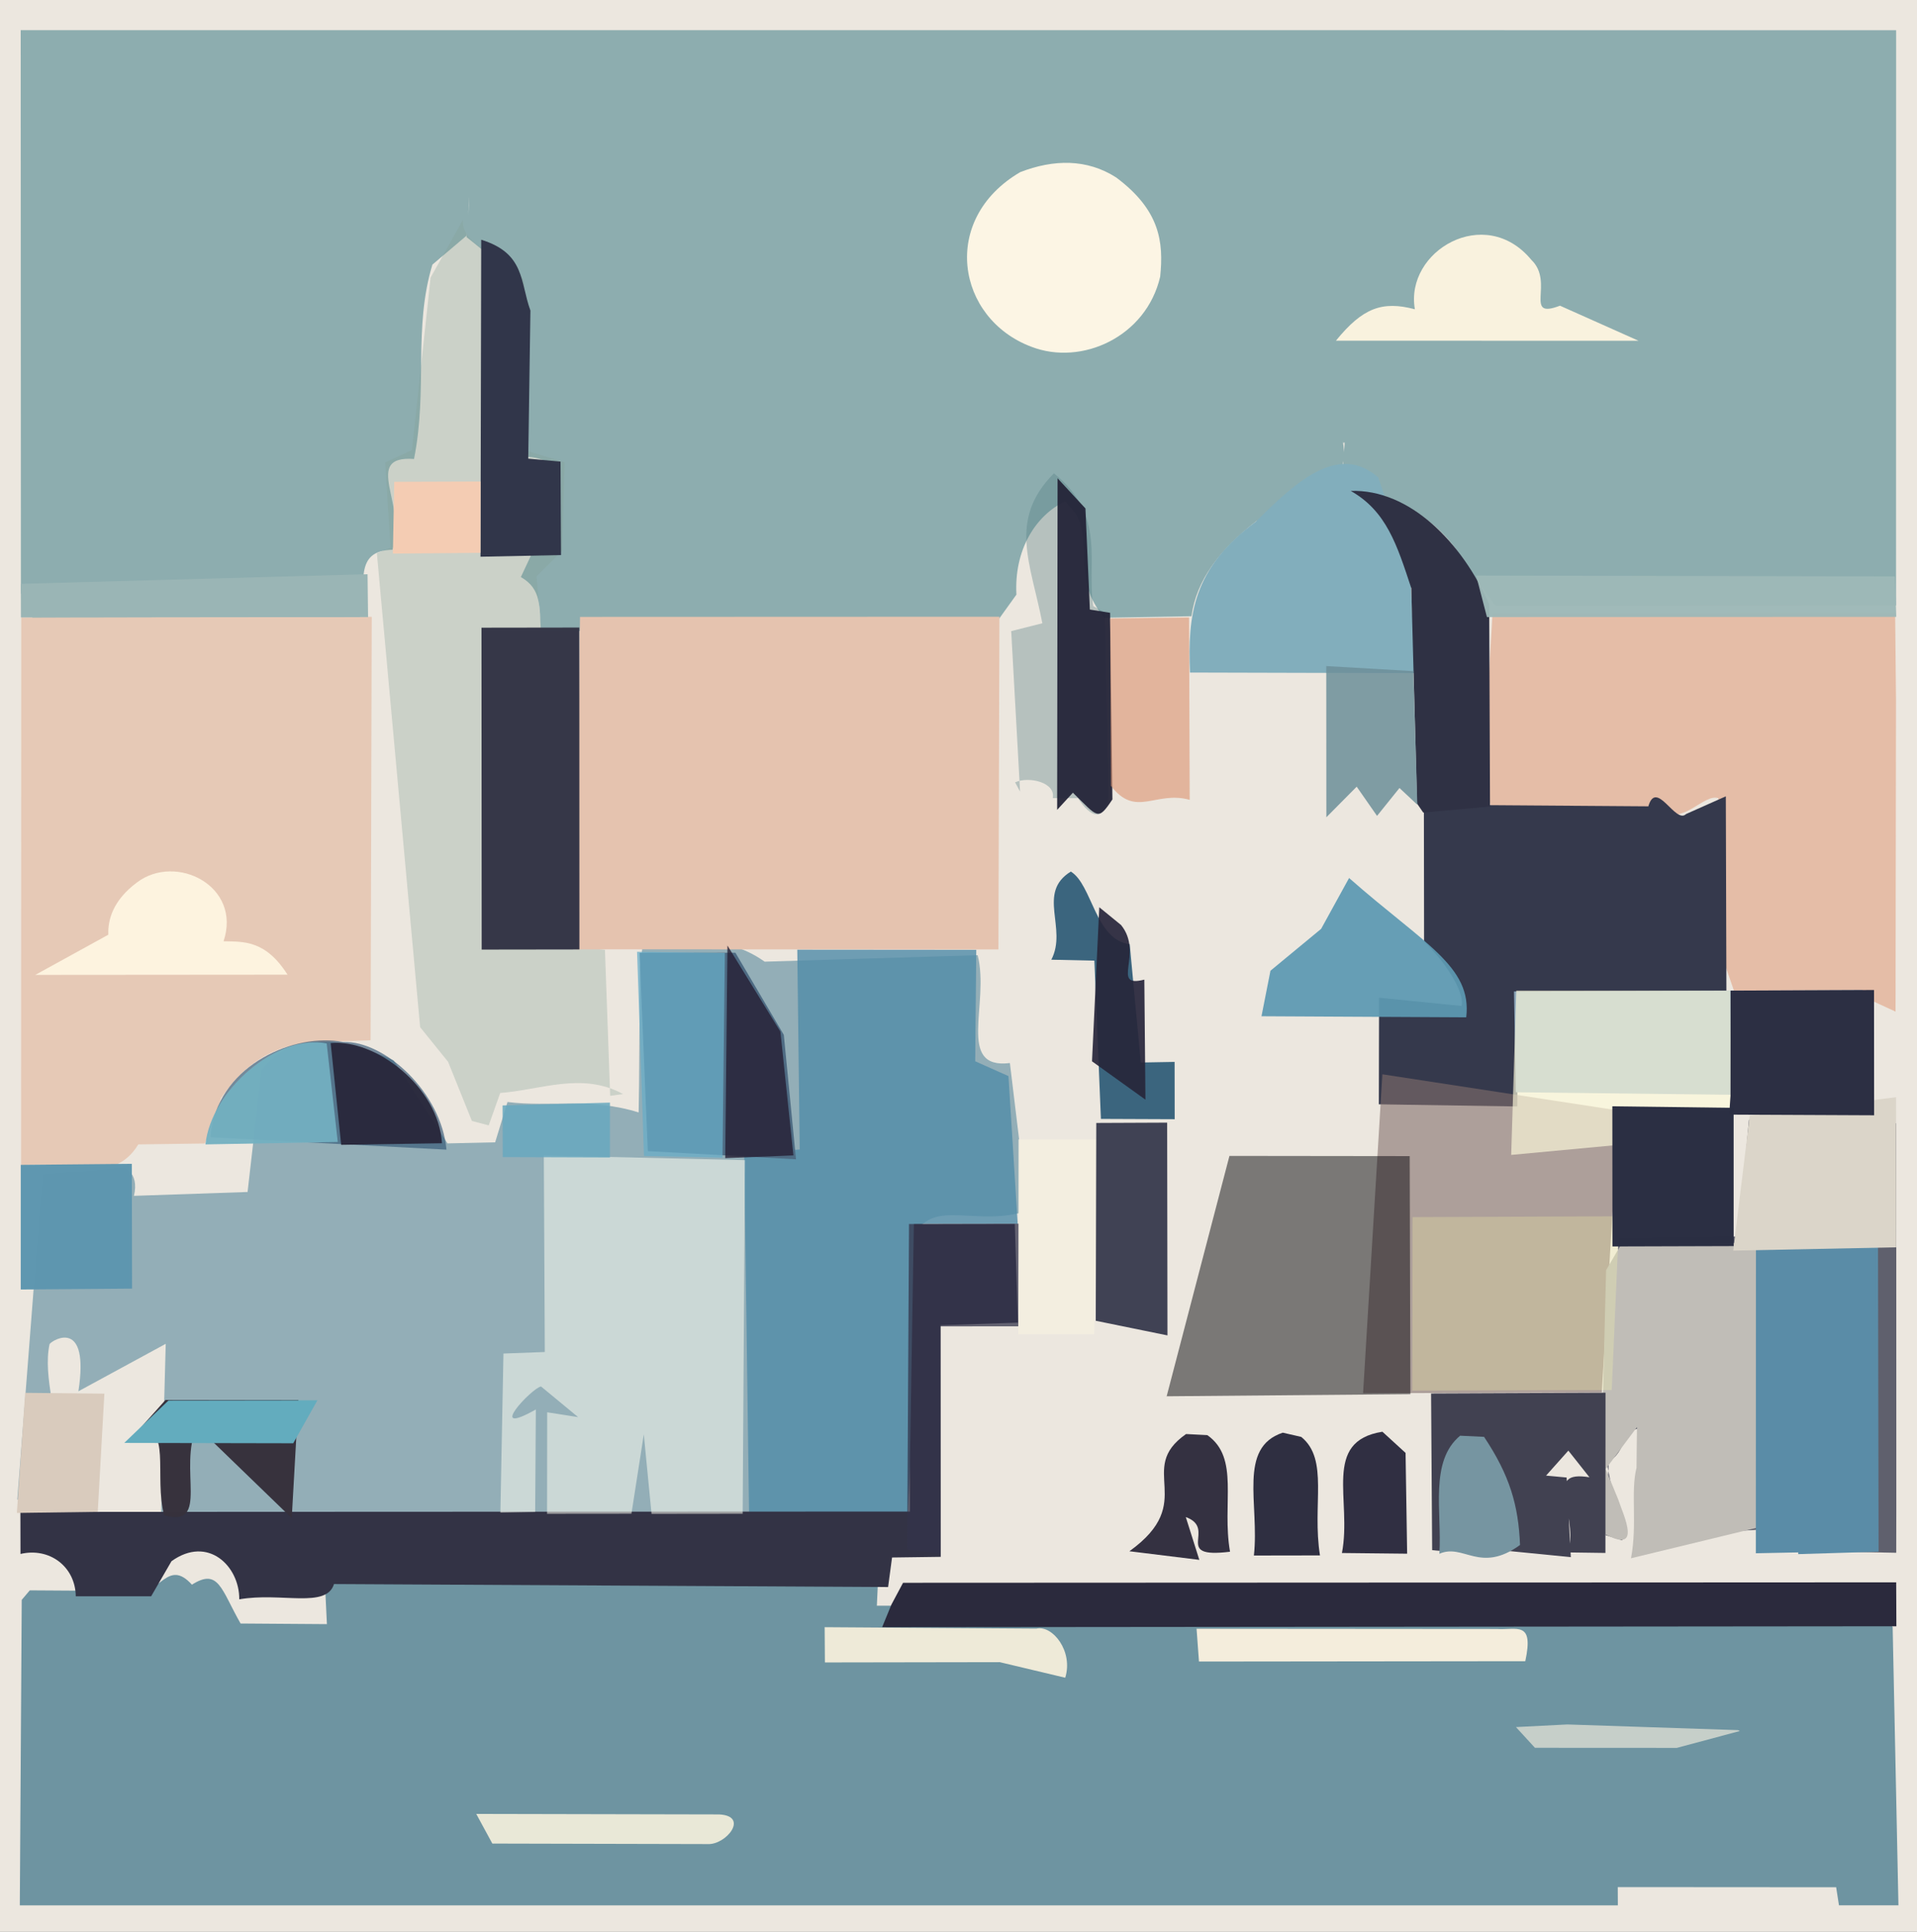 <?xml version="1.0" ?>
<svg xmlns="http://www.w3.org/2000/svg" version="1.1" width="508" height="512">
  <rect width="100%" height="100%" fill="#808080" stroke="none"/>
  <defs/>
  <g>
    <path d="M -0.729 -0.72 L 508 -0.723 L 508.0 512.0 L -0.752 512.0 L -0.729 -0.72" stroke-width="0.0" fill="rgb(236, 231, 223)" opacity="1.602" stroke="rgb(0, 0, 0)" stroke-opacity="0.0" stroke-linecap="round" stroke-linejoin="round"/>
    <path d="M 5.486 7.99 L 5.54 157.133 L 9.042 164.734 L 95.336 163.683 C 97.332 154.808 93.46 145.99 104.023 145.705 C 108.131 134.064 95.734 120.669 109.714 121.652 C 113.432 102.926 109.445 87.177 114.584 70.135 L 123.613 62.477 C 124.135 60.119 124.453 47.024 124.273 54.422 L 123.643 62.846 L 138.094 74.451 L 139.478 121.032 C 153.788 121.873 146.273 135.229 138.028 152.942 C 143.631 156.158 142.887 160.914 143.353 167.425 L 263.827 165.281 L 269.351 157.597 C 268.713 145.827 274.326 136.673 282.251 132.861 L 285.131 136.231 C 289.62 143.897 283.948 153.682 292.684 163.733 L 315.74 163.325 C 317.047 153.786 323.188 145.672 332.918 138.125 L 354.438 127.092 C 358.038 119.977 354.603 113.984 355.995 117.508 C 357.003 115.721 355.188 122.548 356.381 128.621 C 370.913 130.995 382.763 138.9 388.591 149.958 L 396.286 160.503 L 502.441 160.456 L 502.464 8.002 L 5.486 7.99" stroke-width="2.0" fill="rgb(141, 173, 175)" opacity="1.006" stroke="rgb(0, 0, 0)" stroke-opacity="0.0" stroke-linecap="round" stroke-linejoin="round"/>
    <path d="M 5.761 424.034 L 5.25 505.002 L 428.726 505.009 L 428.703 500.163 L 486.577 500.202 L 487.323 504.999 L 503.081 504.999 L 501.55 431.249 L 497.979 425.441 L 232.362 425.579 L 232.687 418.568 L 86.051 418.502 L 86.631 430.467 L 63.754 430.302 C 58.587 421.254 57.955 415.517 50.853 420.008 C 44.396 412.837 42.276 423.054 35.964 421.692 L 7.897 421.512 L 5.761 424.034" stroke-width="2.0" fill="rgb(109, 147, 160)" opacity="0.991" stroke="rgb(0, 0, 0)" stroke-opacity="0.0" stroke-linecap="round" stroke-linejoin="round"/>
    <path d="M 259.073 253.165 L 202.632 254.888 C 190.733 246.438 180.851 251.46 170.345 250.361 L 169.568 256.258 L 169.352 287.374 L 169.237 294.845 C 156.52 290.861 145.745 293.498 134.484 292.079 L 131.215 302.765 L 118.591 303.052 L 104.318 281.034 C 90.392 274.754 77.695 273.189 69.314 283.597 L 65.604 315.929 L 35.489 316.951 C 37.025 310.678 32.683 308.331 30.017 309.806 L 11.275 311.198 L 4.579 397.452 L 21.105 398.117 L 20.051 382.009 C 19.007 386.717 15.376 384.421 13.895 381.2 C 16.029 376.828 11.192 365.078 13.141 356.228 C 14.169 354.933 23.758 349.468 20.777 368.748 L 43.917 356.173 L 42.713 400.839 L 240.636 402.028 L 242.55 327.045 C 247.575 317.671 258.993 325.329 272.349 320.882 L 267.617 281.752 C 253.291 283.505 262.341 265.953 259.073 253.165" stroke-width="2.0" fill="rgb(140, 170, 180)" opacity="0.928" stroke="rgb(0, 0, 0)" stroke-opacity="0.0" stroke-linecap="round" stroke-linejoin="round"/>
    <path d="M 98.511 163.48 L 5.626 163.647 L 5.587 309.012 C 17.465 307.104 29.706 314.757 36.651 303.318 L 54.313 303.079 L 58.616 291.001 C 65.956 280.056 75.54 275.98 85.684 276.163 L 98.21 275.719 L 98.511 163.48" stroke-width="2.0" fill="rgb(230, 201, 182)" opacity="1.253" stroke="rgb(0, 0, 0)" stroke-opacity="0.0" stroke-linecap="round" stroke-linejoin="round"/>
    <path d="M 122.672 58.273 L 114.106 73.573 L 109.164 119.28 L 102.074 122.568 L 103.478 145.178 L 99.87 146.616 L 111.335 272.249 L 118.754 281.439 L 125.05 297.097 L 129.505 298.274 L 132.554 289.686 C 143.088 288.924 154.291 284.021 165.093 289.967 L 161.694 290.443 L 160.309 251.759 L 151.276 250.591 L 142.17 152.789 L 149.019 145.919 L 149.621 122.491 L 139.445 119.439 L 138.934 74.498 C 136.274 68.534 122.007 65.871 122.672 58.273" stroke-width="2.0" fill="rgb(132, 158, 149)" opacity="0.316" stroke="rgb(0, 0, 0)" stroke-opacity="0.0" stroke-linecap="round" stroke-linejoin="round"/>
    <path d="M 153.705 163.504 L 152.562 251.611 L 264.582 251.647 L 264.84 163.461 L 153.705 163.504" stroke-width="2.0" fill="rgb(229, 195, 175)" opacity="1.098" stroke="rgb(0, 0, 0)" stroke-opacity="0.0" stroke-linecap="round" stroke-linejoin="round"/>
    <path d="M 211.277 251.714 L 211.924 304.677 L 197.212 305.602 L 198.518 402.578 L 240.548 402.04 L 244.295 324.38 L 269.69 324.41 L 267.242 285.217 L 258.426 281.284 L 258.706 251.754 L 211.277 251.714" stroke-width="2.0" fill="rgb(81, 140, 169)" opacity="0.812" stroke="rgb(0, 0, 0)" stroke-opacity="0.0" stroke-linecap="round" stroke-linejoin="round"/>
    <path d="M 463.465 296.818 L 460.576 327.716 L 428.922 328.127 L 425.471 406.887 L 429.919 408.261 L 425.777 387.668 C 431.765 384.669 428.944 378.293 435.722 378.603 C 435.531 383.58 445.014 390.009 437.964 392.985 L 438.899 407.016 L 474.154 404.963 C 481.1 399.91 471.16 387.075 480.196 378.734 L 481.025 411.125 L 502.495 411.553 L 502.52 399.639 L 502.506 297.719 L 463.465 296.818" stroke-width="2.0" fill="rgb(95, 96, 109)" opacity="1.231" stroke="rgb(0, 0, 0)" stroke-opacity="0.0" stroke-linecap="round" stroke-linejoin="round"/>
    <path d="M 395.523 162.496 L 393.263 201.183 L 394.951 213.524 L 439.878 214.929 C 446.233 218.831 451.448 210.223 455.376 211.563 L 455.074 249.794 L 459.879 263.686 L 493.754 264.175 L 502.314 268.124 L 502.437 185.379 L 502.204 162.408 L 395.523 162.496" stroke-width="2.0" fill="rgb(229, 188, 165)" opacity="0.972" stroke="rgb(0, 0, 0)" stroke-opacity="0.0" stroke-linecap="round" stroke-linejoin="round"/>
    <path d="M 268.922 324.43 L 242.168 324.457 L 241.13 387.123 L 241.114 400.624 L 5.405 400.726 L 5.429 411.866 C 13.101 410.051 19.971 415.202 20.081 423.086 L 40.054 423.086 L 45.442 413.789 C 55.1 406.843 63.487 415.092 63.405 423.892 C 74.483 421.944 86.481 426.434 88.51 419.841 L 235.345 420.635 L 236.39 412.806 L 249.294 412.632 L 249.272 351.253 L 269.742 350.557 L 268.922 324.43" stroke-width="2.0" fill="rgb(51, 51, 69)" opacity="1.027" stroke="rgb(0, 0, 0)" stroke-opacity="0.0" stroke-linecap="round" stroke-linejoin="round"/>
    <path d="M 144.112 306.247 L 144.37 358.34 L 133.412 358.748 L 132.601 400.905 L 141.819 400.736 L 141.998 373.573 C 128.364 381.254 141.004 367.784 143.378 367.481 L 153.197 375.596 L 145 374.316 L 144.97 401.223 L 167.328 401.202 L 170.605 380.166 L 172.657 401.24 L 196.803 401.211 L 197.401 307.49 L 144.112 306.247" stroke-width="2.0" fill="rgb(303, 272, 241)" opacity="0.521" stroke="rgb(0, 0, 0)" stroke-opacity="0.0" stroke-linecap="round" stroke-linejoin="round"/>
    <path d="M 236.235 425.263 L 233.761 431.286 L 502.535 431.035 L 502.486 419.388 L 239.307 419.509 L 236.235 425.263" stroke-width="2.0" fill="rgb(43, 42, 61)" opacity="1.01" stroke="rgb(0, 0, 0)" stroke-opacity="0.0" stroke-linecap="round" stroke-linejoin="round"/>
    <path d="M 457.337 211.061 L 446.797 215.756 C 443.988 218.546 438.951 206.373 436.808 213.712 L 377.327 213.286 L 377.378 249.534 C 384.255 256.243 388.157 263.678 387.28 266.622 L 365.454 264.44 L 365.386 292.69 L 402.075 293.26 L 402.278 264.621 L 457.496 263.808 L 457.337 211.061" stroke-width="2.0" fill="rgb(53, 57, 76)" opacity="1.02" stroke="rgb(0, 0, 0)" stroke-opacity="0.0" stroke-linecap="round" stroke-linejoin="round"/>
    <path d="M 366.327 284.737 L 361.211 369.268 L 424.476 369.086 L 428.904 294.333 L 366.327 284.737" stroke-width="2.0" fill="rgb(131, 111, 107)" opacity="0.597" stroke="rgb(0, 0, 0)" stroke-opacity="0.0" stroke-linecap="round" stroke-linejoin="round"/>
    <path d="M 429.37 330.23 L 425.61 336.654 L 423.877 405.788 C 435.879 413.001 430.169 401.578 428.786 397.323 L 425.504 389.355 L 433.793 378.256 L 433.669 389.045 C 432.057 395.398 433.933 404 432.21 413.008 L 465.663 404.911 L 467.183 329.268 L 429.37 330.23" stroke-width="2.0" fill="rgb(192, 189, 183)" opacity="1.267" stroke="rgb(0, 0, 0)" stroke-opacity="0.0" stroke-linecap="round" stroke-linejoin="round"/>
    <path d="M 401.21 262.783 L 401.67 289.495 L 495.192 290.595 L 493.573 262.421 L 401.21 262.783" stroke-width="2.0" fill="rgb(140, 166, 185)" opacity="1.385" stroke="rgb(0, 0, 0)" stroke-opacity="0.0" stroke-linecap="round" stroke-linejoin="round"/>
    <path d="M 465.318 330.813 L 465.289 411.68 L 477.031 411.444 L 476.725 378.97 L 476.532 411.911 L 497.821 411.267 L 497.667 330.198 L 465.318 330.813" stroke-width="2.0" fill="rgb(90, 140, 167)" opacity="1.108" stroke="rgb(0, 0, 0)" stroke-opacity="0.0" stroke-linecap="round" stroke-linejoin="round"/>
    <path d="M 365.224 126.544 C 354.425 117.013 342.71 128.473 332.787 138.259 C 316.043 150.697 314.725 162.967 315.345 178.255 L 375.059 178.41 L 373.658 150.859 L 365.224 126.544" stroke-width="2.0" fill="rgb(130, 174, 188)" opacity="1.154" stroke="rgb(0, 0, 0)" stroke-opacity="0.0" stroke-linecap="round" stroke-linejoin="round"/>
    <path d="M 374.32 322.588 L 374.251 368.574 L 427.105 368.439 L 429.108 322.373 L 374.32 322.588" stroke-width="2.0" fill="rgb(395, 255, 170)" opacity="0.239" stroke="rgb(0, 0, 0)" stroke-opacity="0.0" stroke-linecap="round" stroke-linejoin="round"/>
    <path d="M 127.592 166.364 L 127.648 251.683 L 153.541 251.647 L 153.514 166.326 L 127.592 166.364" stroke-width="2.0" fill="rgb(54, 55, 72)" opacity="1.026" stroke="rgb(0, 0, 0)" stroke-opacity="0.0" stroke-linecap="round" stroke-linejoin="round"/>
    <path d="M 270.355 45.625 C 248.974 58.141 253.496 84.472 273.328 91.912 C 286.648 97.046 303.752 89.271 307.442 73.337 C 308.399 64.086 307.364 55.699 295.797 47.046 C 288.027 42.053 279.204 42.199 270.355 45.625" stroke-width="2.0" fill="rgb(252, 245, 228)" opacity="1.002" stroke="rgb(0, 0, 0)" stroke-opacity="0.0" stroke-linecap="round" stroke-linejoin="round"/>
    <path d="M 279.294 125.459 C 266.998 137.768 273.244 149.576 276.22 165.193 L 267.966 167.276 L 270.319 209.799 L 268.998 207.355 C 272.693 205.661 279.854 207.422 278.971 211.534 L 285.659 211.54 C 289.302 217.14 292.648 217.587 293.735 211.167 L 292.783 162.393 L 289.726 160.636 C 287.851 149.107 293.332 136.81 279.294 125.459" stroke-width="2.0" fill="rgb(81, 125, 129)" opacity="0.348" stroke="rgb(0, 0, 0)" stroke-opacity="0.0" stroke-linecap="round" stroke-linejoin="round"/>
    <path d="M 169.481 252.562 L 171.671 305.098 L 210.933 307.265 L 207.705 274.282 L 194.879 252.506 L 169.481 252.562" stroke-width="2.0" fill="rgb(78, 107, 131)" opacity="1.076" stroke="rgb(0, 0, 0)" stroke-opacity="0.0" stroke-linecap="round" stroke-linejoin="round"/>
    <path d="M 325.8 306.366 L 309.16 370.076 L 373.754 369.513 L 373.566 306.423 L 325.8 306.366" stroke-width="2.0" fill="rgb(-134, -50, 7)" opacity="0.482" stroke="rgb(0, 0, 0)" stroke-opacity="0.0" stroke-linecap="round" stroke-linejoin="round"/>
    <path d="M 401.815 262.567 L 400.461 306.103 L 458.804 300.645 L 458.53 262.555 L 401.815 262.567" stroke-width="2.0" fill="rgb(279, 251, 220)" opacity="0.651" stroke="rgb(0, 0, 0)" stroke-opacity="0.0" stroke-linecap="round" stroke-linejoin="round"/>
    <path d="M 379.234 369.333 L 379.516 410.848 C 386.128 411.589 390.886 410.973 390.998 404.078 L 395.693 410.67 L 416.264 412.714 L 415.152 391.603 L 409.703 391.099 L 415.611 384.476 L 421.199 391.538 C 408.98 389.546 417.996 399.986 415.774 411.462 L 425.433 411.596 L 425.457 369.136 L 379.234 369.333" stroke-width="2.0" fill="rgb(65, 65, 81)" opacity="1.067" stroke="rgb(0, 0, 0)" stroke-opacity="0.0" stroke-linecap="round" stroke-linejoin="round"/>
    <path d="M 357.949 130.114 C 367.389 135.476 370.192 144.369 373.99 155.903 L 375.534 213.001 L 377.151 215.364 L 394.849 213.761 L 394.634 160.127 C 387.404 143.707 373.529 129.602 357.949 130.114" stroke-width="2.0" fill="rgb(47, 49, 68)" opacity="1.006" stroke="rgb(0, 0, 0)" stroke-opacity="0.0" stroke-linecap="round" stroke-linejoin="round"/>
    <path d="M 463.682 295.647 L 459.311 331.469 L 502.482 330.597 L 502.449 290.809 L 463.682 295.647" stroke-width="2.0" fill="rgb(219, 213, 201)" opacity="1.042" stroke="rgb(0, 0, 0)" stroke-opacity="0.0" stroke-linecap="round" stroke-linejoin="round"/>
    <path d="M 56.011 299.261 L 55.793 301.423 L 118.314 304.711 C 116.983 289.558 101.928 275.759 90.959 276.18 C 78.125 273.64 58.688 282.113 56.011 299.261" stroke-width="2.0" fill="rgb(50, 86, 117)" opacity="0.637" stroke="rgb(0, 0, 0)" stroke-opacity="0.0" stroke-linecap="round" stroke-linejoin="round"/>
    <path d="M 168.822 252.268 L 170.651 306.386 L 191.466 306.848 L 192.087 252.588 L 168.822 252.268" stroke-width="2.0" fill="rgb(104, 173, 200)" opacity="0.739" stroke="rgb(0, 0, 0)" stroke-opacity="0.0" stroke-linecap="round" stroke-linejoin="round"/>
    <path d="M 354.016 90.298 L 434.219 90.321 L 413.392 81.022 C 403.579 84.783 412.036 74.832 405.808 68.882 C 393.509 53.976 372.223 66.566 374.94 81.969 C 366.317 79.686 361.102 81.572 354.016 90.298" stroke-width="2.0" fill="rgb(249, 242, 222)" opacity="1.011" stroke="rgb(0, 0, 0)" stroke-opacity="0.0" stroke-linecap="round" stroke-linejoin="round"/>
    <path d="M 270.131 324.349 L 240.885 324.412 L 240.394 410.709 L 249.124 411.8 L 249.102 351.55 L 269.838 351.532 L 270.131 324.349" stroke-width="2.0" fill="rgb(52, 52, 74)" opacity="0.742" stroke="rgb(0, 0, 0)" stroke-opacity="0.0" stroke-linecap="round" stroke-linejoin="round"/>
    <path d="M 458.614 262.556 L 458.583 290.435 L 458.236 295.423 L 496.639 295.6 L 496.611 262.397 L 458.614 262.556" stroke-width="2.0" fill="rgb(44, 47, 67)" opacity="1.002" stroke="rgb(0, 0, 0)" stroke-opacity="0.0" stroke-linecap="round" stroke-linejoin="round"/>
    <path d="M 427.266 293.219 L 427.296 330.368 L 459.415 330.271 L 459.408 293.626 L 427.266 293.219" stroke-width="2.0" fill="rgb(43, 47, 67)" opacity="0.993" stroke="rgb(0, 0, 0)" stroke-opacity="0.0" stroke-linecap="round" stroke-linejoin="round"/>
    <path d="M 127.522 63.54 L 127.335 147.559 L 148.67 147.117 L 148.537 122.351 L 139.981 121.562 L 140.559 82.306 C 137.798 74.713 139.171 67.141 127.522 63.54" stroke-width="2.0" fill="rgb(49, 54, 74)" opacity="1.014" stroke="rgb(0, 0, 0)" stroke-opacity="0.0" stroke-linecap="round" stroke-linejoin="round"/>
    <path d="M 336.667 257.287 L 334.29 269.349 L 388.545 269.637 C 390.164 256.095 377.38 250.243 357.504 232.71 L 350.094 246.19 L 336.667 257.287" stroke-width="2.0" fill="rgb(92, 153, 178)" opacity="0.933" stroke="rgb(0, 0, 0)" stroke-opacity="0.0" stroke-linecap="round" stroke-linejoin="round"/>
    <path d="M 9.35 258.388 L 76.203 258.335 C 70.294 249.071 64.489 249.613 59.241 249.476 C 64.143 234.85 46.652 226.042 36.294 233.89 C 29.883 238.656 28.55 243.854 28.709 247.741 L 9.35 258.388" stroke-width="2.0" fill="rgb(253, 243, 223)" opacity="0.998" stroke="rgb(0, 0, 0)" stroke-opacity="0.0" stroke-linecap="round" stroke-linejoin="round"/>
    <path d="M 269.929 302 L 269.859 353.667 L 289.957 353.643 L 291.22 302.002 L 269.929 302" stroke-width="2.0" fill="rgb(243, 238, 224)" opacity="1.037" stroke="rgb(0, 0, 0)" stroke-opacity="0.0" stroke-linecap="round" stroke-linejoin="round"/>
    <path d="M 391.174 152.55 L 394.031 163.547 L 502.509 163.501 L 502.164 152.784 L 391.174 152.55" stroke-width="2.0" fill="rgb(157, 184, 183)" opacity="0.959" stroke="rgb(0, 0, 0)" stroke-opacity="0.0" stroke-linecap="round" stroke-linejoin="round"/>
    <path d="M 280.256 126.777 L 280.138 214.652 L 284.309 210.099 C 290.979 216.585 290.894 217.721 294.788 211.876 L 294.17 162.416 L 288.808 161.558 L 287.64 134.758 L 280.256 126.777" stroke-width="2.0" fill="rgb(36, 36, 56)" opacity="0.946" stroke="rgb(0, 0, 0)" stroke-opacity="0.0" stroke-linecap="round" stroke-linejoin="round"/>
    <path d="M 34.928 308.466 L 5.507 308.743 L 5.5 341.774 L 34.995 341.542 L 34.928 308.466" stroke-width="2.0" fill="rgb(94, 150, 175)" opacity="0.992" stroke="rgb(0, 0, 0)" stroke-opacity="0.0" stroke-linecap="round" stroke-linejoin="round"/>
    <path d="M 290.509 297.632 L 290.371 350.064 L 309.375 353.94 L 309.291 297.55 L 290.509 297.632" stroke-width="2.0" fill="rgb(64, 66, 84)" opacity="1.056" stroke="rgb(0, 0, 0)" stroke-opacity="0.0" stroke-linecap="round" stroke-linejoin="round"/>
    <path d="M 5.517 154.739 L 5.547 163.647 L 97.539 163.549 L 97.399 152.193 L 5.517 154.739" stroke-width="2.0" fill="rgb(154, 181, 181)" opacity="1.062" stroke="rgb(0, 0, 0)" stroke-opacity="0.0" stroke-linecap="round" stroke-linejoin="round"/>
    <path d="M 283.764 231.005 C 274.639 236.624 282.96 246.037 278.597 254.366 L 290.005 254.617 L 291.74 296.56 L 311.289 296.64 L 311.267 281.451 L 302.298 281.613 L 299.373 250.254 C 290.182 249.173 289.479 234.466 283.764 231.005" stroke-width="2.0" fill="rgb(48, 93, 120)" opacity="0.94" stroke="rgb(0, 0, 0)" stroke-opacity="0.0" stroke-linecap="round" stroke-linejoin="round"/>
    <path d="M 294.179 163.91 L 294.387 208.27 C 301.012 216.909 306.19 209.462 315.267 211.992 L 315.1 163.65 L 294.179 163.91" stroke-width="2.0" fill="rgb(219, 148, 114)" opacity="0.61" stroke="rgb(0, 0, 0)" stroke-opacity="0.0" stroke-linecap="round" stroke-linejoin="round"/>
    <path d="M 351.456 176.536 L 351.479 216.616 L 359.519 208.501 L 364.911 216.248 L 370.859 208.855 L 375.601 213.3 L 374.546 177.876 L 351.456 176.536" stroke-width="2.0" fill="rgb(109, 143, 153)" opacity="0.855" stroke="rgb(0, 0, 0)" stroke-opacity="0.0" stroke-linecap="round" stroke-linejoin="round"/>
    <path d="M 317.084 431.694 L 317.725 440.381 L 404.199 440.287 C 406.548 429.439 401.921 432.111 396.647 431.754 L 317.084 431.694" stroke-width="2.0" fill="rgb(244, 237, 220)" opacity="1.014" stroke="rgb(0, 0, 0)" stroke-opacity="0.0" stroke-linecap="round" stroke-linejoin="round"/>
    <path d="M 192.771 250.605 L 192.184 306.959 L 210.256 306.236 L 206.81 273.435 L 192.771 250.605" stroke-width="2.0" fill="rgb(36, 29, 50)" opacity="0.787" stroke="rgb(0, 0, 0)" stroke-opacity="0.0" stroke-linecap="round" stroke-linejoin="round"/>
    <path d="M 86.569 276.557 C 73.282 273.953 55.929 288.995 54.445 303.318 L 89.508 302.676 L 86.569 276.557" stroke-width="2.0" fill="rgb(114, 176, 193)" opacity="0.944" stroke="rgb(0, 0, 0)" stroke-opacity="0.0" stroke-linecap="round" stroke-linejoin="round"/>
    <path d="M 36.199 379.617 C 45.772 376.62 40.671 391.521 43.521 401.631 C 55.757 405.086 47.12 389.185 52.175 378.051 L 77.31 402.372 L 79.08 371.041 L 43.859 371.045 L 36.199 379.617" stroke-width="2.0" fill="rgb(54, 49, 60)" opacity="0.985" stroke="rgb(0, 0, 0)" stroke-opacity="0.0" stroke-linecap="round" stroke-linejoin="round"/>
    <path d="M 126.206 480.769 L 130.468 488.625 L 187.52 488.76 C 192.428 489.024 198.637 481.307 190.581 480.903 L 126.206 480.769" stroke-width="2.0" fill="rgb(233, 232, 215)" opacity="1.051" stroke="rgb(0, 0, 0)" stroke-opacity="0.0" stroke-linecap="round" stroke-linejoin="round"/>
    <path d="M 218.533 431.277 L 218.599 440.619 L 264.933 440.544 L 282.283 444.671 C 284.469 437.639 278.899 430.644 274.636 431.657 L 218.533 431.277" stroke-width="2.0" fill="rgb(238, 234, 216)" opacity="0.997" stroke="rgb(0, 0, 0)" stroke-opacity="0.0" stroke-linecap="round" stroke-linejoin="round"/>
    <path d="M 87.626 276.461 L 90.408 303.433 L 117.121 303.013 C 116.23 288.119 99.552 275.289 87.626 276.461" stroke-width="2.0" fill="rgb(39, 37, 56)" opacity="0.927" stroke="rgb(0, 0, 0)" stroke-opacity="0.0" stroke-linecap="round" stroke-linejoin="round"/>
    <path d="M 32.927 382.44 L 77.707 382.53 L 84.117 371.131 L 44.651 371.187 L 32.927 382.44" stroke-width="2.0" fill="rgb(99, 172, 190)" opacity="1.126" stroke="rgb(0, 0, 0)" stroke-opacity="0.0" stroke-linecap="round" stroke-linejoin="round"/>
    <path d="M 386.929 380.524 C 378.73 387.362 382.136 400.6 381.432 411.817 C 387.847 408.976 392.178 417.189 402.804 409.487 C 402.385 399.017 400.11 391.084 393.272 380.829 L 386.929 380.524" stroke-width="2.0" fill="rgb(118, 149, 161)" opacity="1.303" stroke="rgb(0, 0, 0)" stroke-opacity="0.0" stroke-linecap="round" stroke-linejoin="round"/>
    <path d="M 401.719 457.751 L 406.758 463.245 L 444.361 463.265 L 461.042 458.798 L 460.619 458.562 L 415.326 457.056 L 401.719 457.751" stroke-width="2.0" fill="rgb(198, 207, 201)" opacity="1.09" stroke="rgb(0, 0, 0)" stroke-opacity="0.0" stroke-linecap="round" stroke-linejoin="round"/>
    <path d="M 366.336 379.473 C 350.287 382.005 358.328 397.546 355.609 411.611 L 372.89 411.796 L 372.472 385.084 L 366.336 379.473" stroke-width="2.0" fill="rgb(48, 47, 66)" opacity="1" stroke="rgb(0, 0, 0)" stroke-opacity="0.0" stroke-linecap="round" stroke-linejoin="round"/>
    <path d="M 339.931 379.723 C 327.952 383.687 333.774 398.655 332.281 412.28 L 349.79 412.251 C 347.648 398.739 352.229 386.866 344.836 380.848 L 339.931 379.723" stroke-width="2.0" fill="rgb(46, 46, 64)" opacity="0.992" stroke="rgb(0, 0, 0)" stroke-opacity="0.0" stroke-linecap="round" stroke-linejoin="round"/>
    <path d="M 6.671 369.162 L 4.469 400.998 L 25.902 400.694 L 27.66 369.376 L 6.671 369.162" stroke-width="2.0" fill="rgb(217, 203, 189)" opacity="1.397" stroke="rgb(0, 0, 0)" stroke-opacity="0.0" stroke-linecap="round" stroke-linejoin="round"/>
    <path d="M 291.306 240.461 L 289.38 281.295 L 303.541 291.463 L 303.246 259.642 C 294.091 261.973 303.202 252.735 297.081 245.175 L 291.306 240.461" stroke-width="2.0" fill="rgb(39, 38, 59)" opacity="0.923" stroke="rgb(0, 0, 0)" stroke-opacity="0.0" stroke-linecap="round" stroke-linejoin="round"/>
    <path d="M 104.469 127.71 L 104.116 146.728 L 127.308 146.53 L 127.339 127.63 L 104.469 127.71" stroke-width="2.0" fill="rgb(244, 204, 179)" opacity="1.021" stroke="rgb(0, 0, 0)" stroke-opacity="0.0" stroke-linecap="round" stroke-linejoin="round"/>
    <path d="M 314.306 380.083 C 300.776 389.491 317.641 397.976 299.291 411.147 L 317.818 413.432 L 314.229 402.086 C 322.731 405.178 310.442 413.192 325.956 411.274 C 323.719 398.413 328.586 386.458 319.941 380.373 L 314.306 380.083" stroke-width="2.0" fill="rgb(49, 46, 63)" opacity="0.983" stroke="rgb(0, 0, 0)" stroke-opacity="0.0" stroke-linecap="round" stroke-linejoin="round"/>
    <path d="M 133.186 292.984 L 133.222 306.688 L 161.638 306.781 L 161.638 292.242 L 133.186 292.984" stroke-width="2.0" fill="rgb(104, 168, 191)" opacity="0.858" stroke="rgb(0, 0, 0)" stroke-opacity="0.0" stroke-linecap="round" stroke-linejoin="round"/>
  </g>
</svg>
